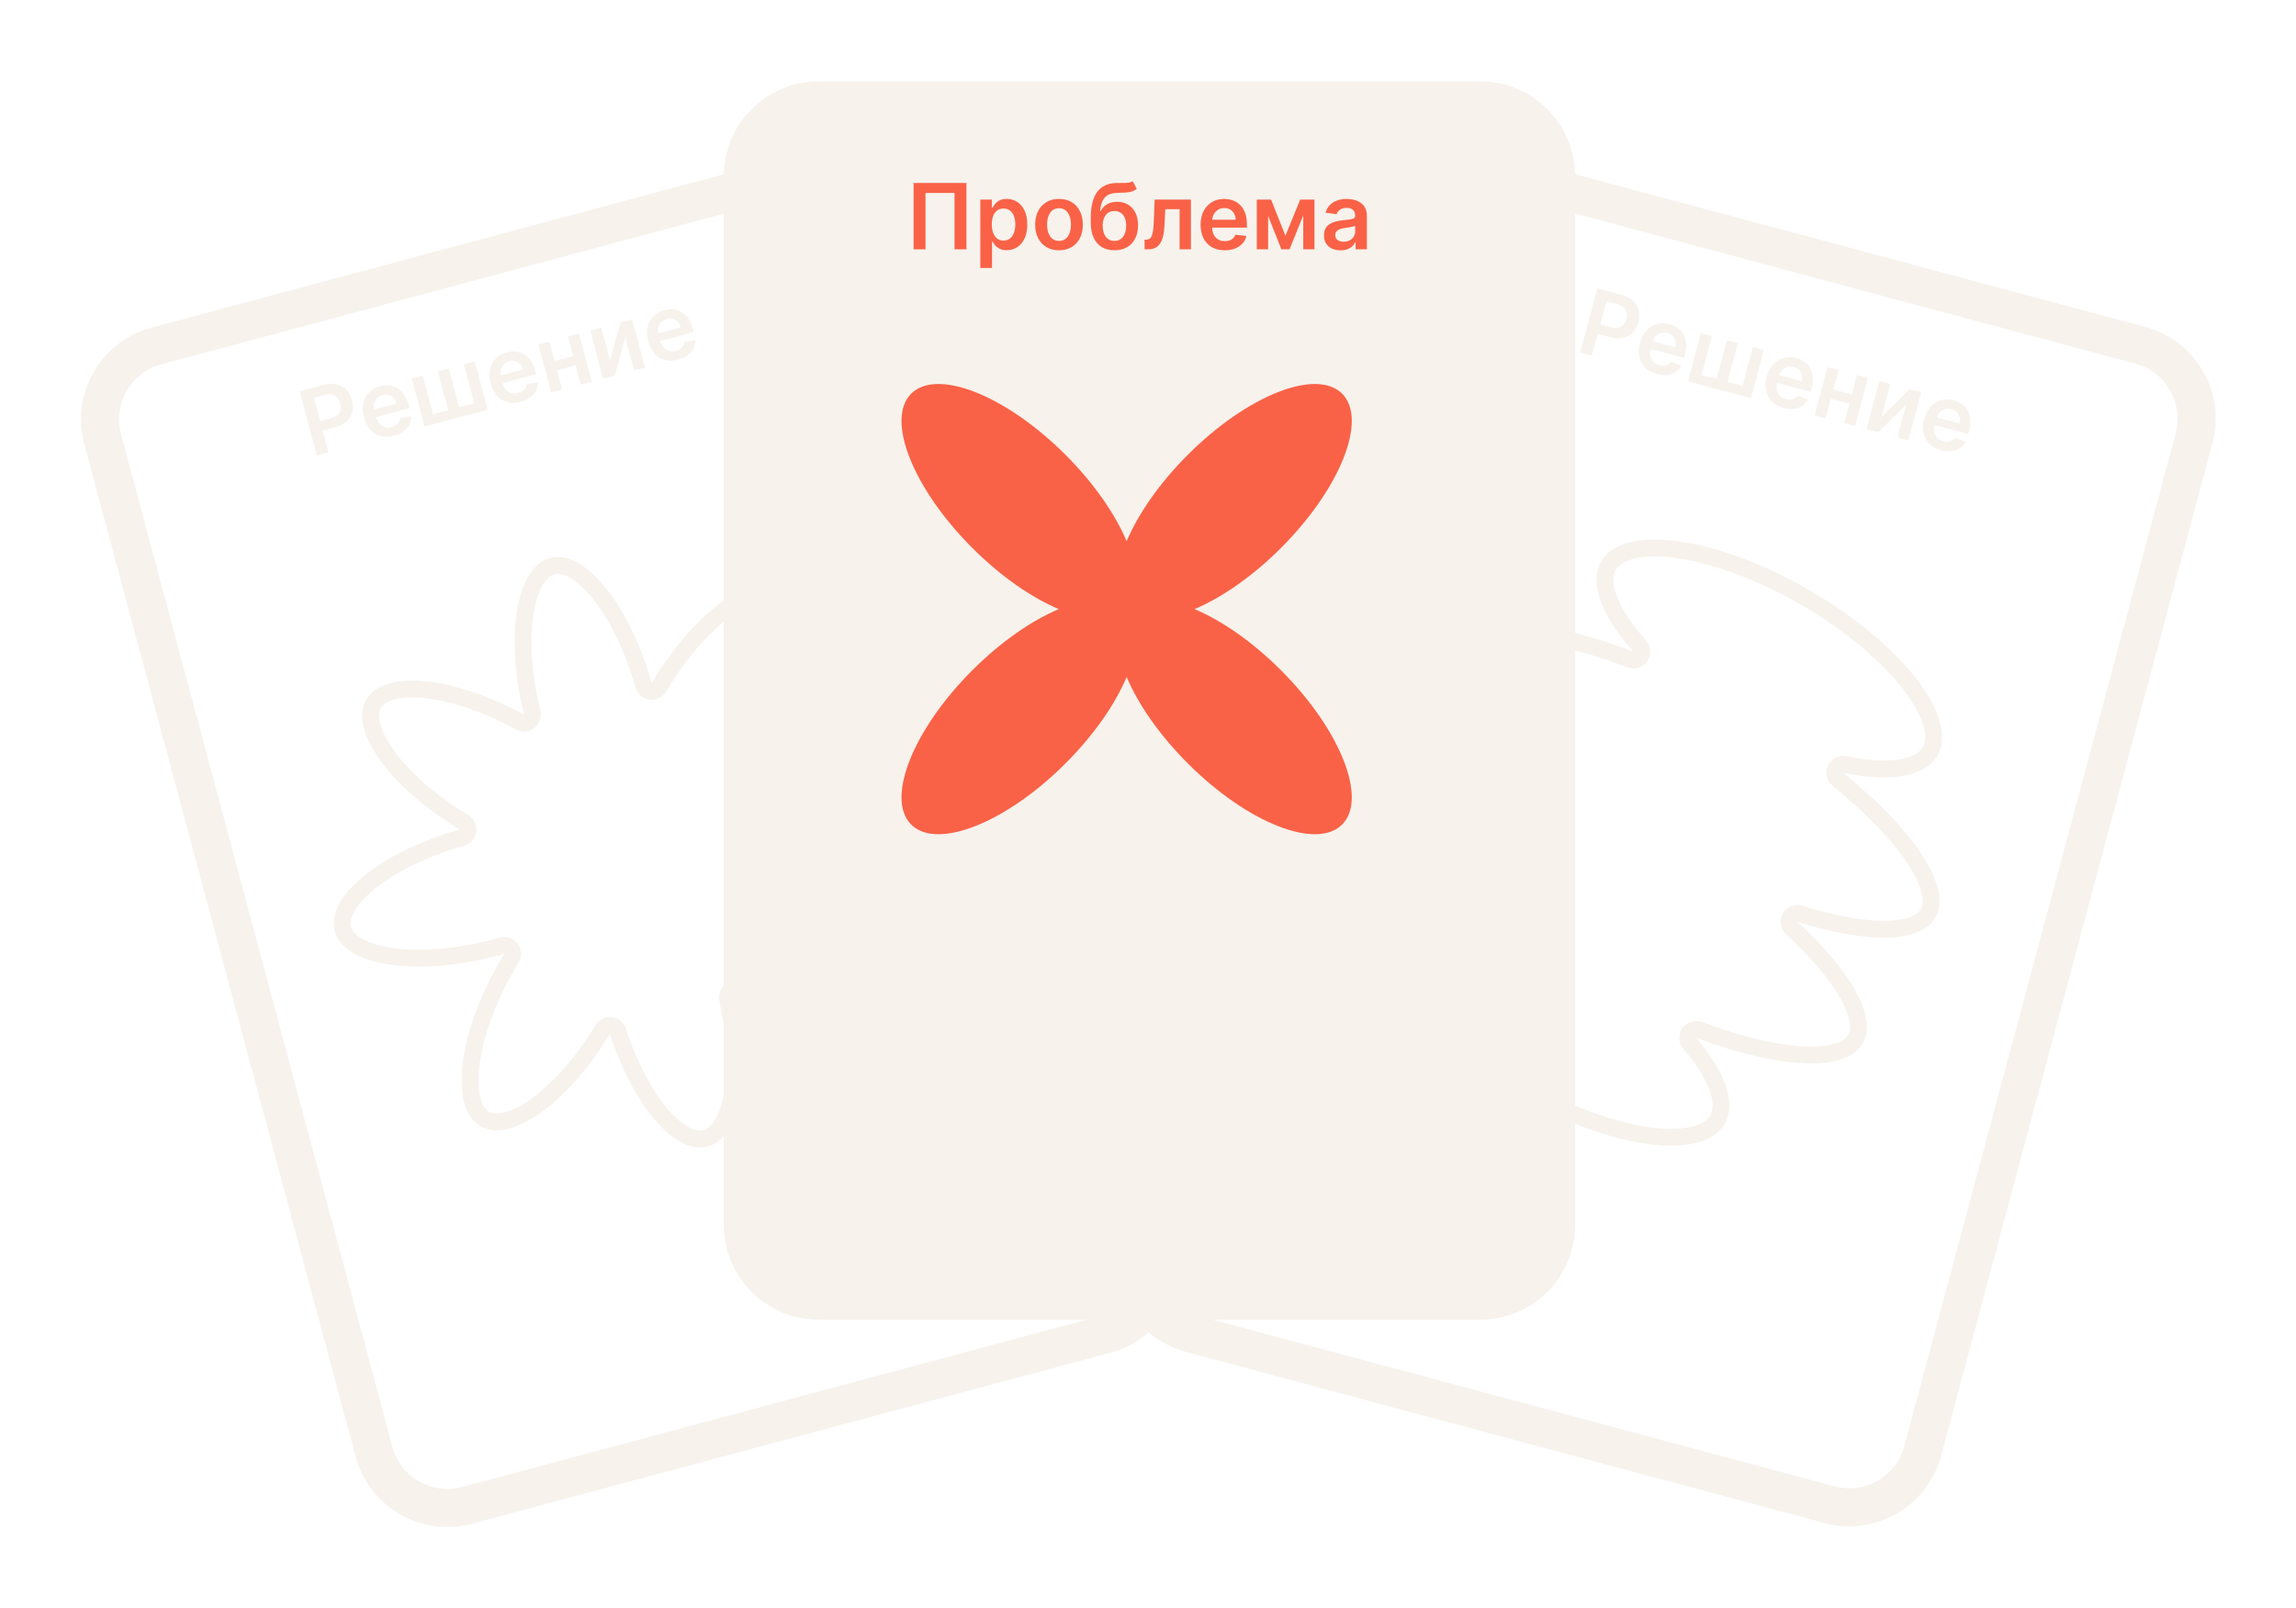 <svg width="1058" height="741" viewBox="0 0 1058 741" fill="none" xmlns="http://www.w3.org/2000/svg">
<g filter="url(#filter0_d_1047_977)">
<path fill-rule="evenodd" clip-rule="evenodd" d="M980.478 164.078L686.108 85.201C672.093 81.446 657.688 89.763 653.932 103.778L528.901 570.401C525.146 584.415 533.463 598.82 547.477 602.576L841.848 681.452C855.862 685.207 870.268 676.89 874.023 662.876L999.054 196.253C1002.81 182.238 994.492 167.833 980.478 164.078ZM690.64 68.284C667.283 62.025 643.274 75.887 637.015 99.245L511.984 565.868C505.725 589.225 519.587 613.234 542.945 619.493L837.315 698.369C860.673 704.628 884.681 690.766 890.94 667.409L1015.97 200.786C1022.23 177.428 1008.37 153.419 985.011 147.16L690.64 68.284Z" fill="#F7F2EC"/>
</g>
<path d="M728.171 162.421L736.083 132.893L747.157 135.86C749.425 136.468 751.215 137.401 752.526 138.659C753.847 139.919 754.703 141.395 755.095 143.087C755.498 144.771 755.449 146.551 754.947 148.425C754.44 150.318 753.59 151.894 752.398 153.151C751.206 154.407 749.718 155.25 747.935 155.679C746.153 156.098 744.124 156.002 741.846 155.392L734.507 153.425L735.685 149.028L742.303 150.801C743.63 151.156 744.778 151.217 745.747 150.982C746.717 150.747 747.511 150.28 748.131 149.581C748.761 148.884 749.216 148.012 749.497 146.965C749.778 145.917 749.818 144.939 749.619 144.03C749.429 143.124 748.965 142.336 748.228 141.664C747.504 140.986 746.473 140.468 745.137 140.11L740.235 138.796L733.521 163.855L728.171 162.421Z" fill="#F7F2EC"/>
<path d="M763.441 172.335C761.221 171.74 759.427 170.765 758.059 169.41C756.704 168.047 755.821 166.399 755.412 164.466C755.006 162.524 755.113 160.394 755.733 158.077C756.344 155.799 757.312 153.916 758.638 152.427C759.976 150.931 761.558 149.913 763.382 149.372C765.209 148.821 767.18 148.828 769.294 149.395C770.659 149.761 771.888 150.327 772.981 151.094C774.085 151.853 774.982 152.814 775.669 153.977C776.367 155.143 776.795 156.504 776.955 158.062C777.117 159.609 776.938 161.354 776.418 163.295L775.989 164.896L757.837 160.032L758.779 156.514L771.929 160.037C772.187 159.035 772.209 158.088 771.994 157.196C771.783 156.294 771.358 155.516 770.719 154.861C770.091 154.208 769.276 153.748 768.277 153.48C767.21 153.194 766.203 153.203 765.257 153.505C764.313 153.798 763.503 154.303 762.827 155.018C762.163 155.726 761.694 156.574 761.419 157.561L760.596 160.632C760.251 161.92 760.191 163.089 760.414 164.138C760.641 165.177 761.111 166.055 761.826 166.772C762.543 167.479 763.468 167.985 764.603 168.289C765.362 168.492 766.077 168.571 766.749 168.524C767.424 168.468 768.043 168.289 768.609 167.987C769.174 167.685 769.655 167.253 770.053 166.69L774.78 168.543C774.127 169.749 773.239 170.716 772.117 171.446C771.006 172.168 769.712 172.615 768.235 172.785C766.759 172.946 765.162 172.796 763.441 172.335Z" fill="#F7F2EC"/>
<path d="M783.754 153.578L788.786 154.927L784.003 172.776L790.967 174.642L795.75 156.793L800.782 158.141L795.999 175.991L802.963 177.856L807.745 160.007L812.777 161.355L806.843 183.501L777.82 175.725L783.754 153.578Z" fill="#F7F2EC"/>
<path d="M821.805 187.974C819.585 187.379 817.791 186.404 816.423 185.048C815.068 183.686 814.185 182.038 813.776 180.105C813.37 178.162 813.477 176.033 814.097 173.716C814.708 171.438 815.676 169.555 817.002 168.066C818.34 166.57 819.922 165.552 821.746 165.01C823.573 164.459 825.544 164.467 827.658 165.034C829.023 165.399 830.252 165.965 831.345 166.732C832.449 167.492 833.346 168.453 834.033 169.616C834.731 170.782 835.159 172.143 835.319 173.7C835.481 175.248 835.302 176.992 834.782 178.934L834.353 180.534L816.201 175.67L817.143 172.152L830.293 175.676C830.551 174.674 830.573 173.727 830.358 172.835C830.147 171.933 829.722 171.155 829.083 170.5C828.455 169.847 827.641 169.387 826.641 169.119C825.574 168.833 824.567 168.841 823.621 169.144C822.677 169.437 821.867 169.941 821.191 170.656C820.528 171.365 820.058 172.212 819.783 173.2L818.96 176.271C818.615 177.559 818.555 178.727 818.778 179.776C819.005 180.816 819.475 181.694 820.19 182.411C820.907 183.118 821.832 183.623 822.967 183.927C823.726 184.131 824.442 184.209 825.113 184.163C825.788 184.106 826.408 183.927 826.973 183.625C827.538 183.324 828.019 182.891 828.417 182.328L833.144 184.182C832.491 185.387 831.603 186.355 830.481 187.084C829.37 187.807 828.076 188.253 826.599 188.424C825.123 188.585 823.526 188.435 821.805 187.974Z" fill="#F7F2EC"/>
<path d="M854.941 182.203L853.794 186.485L842 183.325L843.148 179.043L854.941 182.203ZM847.15 170.565L841.216 192.711L836.184 191.363L842.118 169.217L847.15 170.565ZM860.746 174.208L854.812 196.355L849.795 195.01L855.729 172.864L860.746 174.208Z" fill="#F7F2EC"/>
<path d="M867.018 192.053L879.926 179.348L885.289 180.785L879.355 202.931L874.309 201.579L878.354 186.483L865.471 199.21L860.093 197.769L866.027 175.623L871.059 176.972L867.018 192.053Z" fill="#F7F2EC"/>
<path d="M894.403 207.427C892.183 206.832 890.389 205.856 889.021 204.501C887.666 203.138 886.784 201.491 886.375 199.558C885.968 197.615 886.075 195.485 886.696 193.169C887.306 190.891 888.274 189.007 889.6 187.519C890.939 186.023 892.52 185.004 894.344 184.463C896.171 183.912 898.142 183.92 900.257 184.486C901.621 184.852 902.85 185.418 903.943 186.185C905.048 186.944 905.944 187.906 906.632 189.069C907.329 190.234 907.757 191.596 907.917 193.153C908.079 194.7 907.9 196.445 907.38 198.387L906.951 199.987L888.799 195.123L889.742 191.605L902.891 195.128C903.149 194.126 903.171 193.179 902.957 192.287C902.745 191.386 902.32 190.607 901.682 189.952C901.053 189.299 900.239 188.839 899.239 188.571C898.172 188.286 897.166 188.294 896.219 188.597C895.275 188.89 894.465 189.394 893.789 190.109C893.126 190.817 892.657 191.665 892.382 192.652L891.559 195.724C891.214 197.012 891.153 198.18 891.377 199.229C891.603 200.268 892.073 201.146 892.788 201.863C893.505 202.571 894.431 203.076 895.565 203.38C896.324 203.583 897.04 203.662 897.712 203.615C898.386 203.559 899.006 203.38 899.571 203.078C900.136 202.776 900.618 202.344 901.016 201.781L905.742 203.634C905.089 204.84 904.202 205.808 903.079 206.537C901.969 207.259 900.675 207.706 899.197 207.877C897.722 208.038 896.124 207.888 894.403 207.427Z" fill="#F7F2EC"/>
<path fill-rule="evenodd" clip-rule="evenodd" d="M821.591 420.952C823.405 417.81 827.153 416.344 830.617 417.422C846.178 422.264 859.431 424.527 869.288 424.314C879.621 424.091 883.772 421.284 885.107 418.971C885.877 417.638 886.358 415.498 885.584 411.95C884.797 408.341 882.802 403.8 879.329 398.441C872.391 387.738 860.427 375.105 844.428 362.105C841.647 359.845 840.775 355.974 842.319 352.74C843.863 349.505 847.422 347.749 850.928 348.491C860.923 350.606 869.288 350.978 875.492 349.92C881.741 348.854 884.744 346.568 886.043 344.318C887.183 342.344 887.688 339.27 886.323 334.515C884.949 329.73 881.843 323.929 876.849 317.491C866.887 304.647 850.408 290.54 829.663 278.563C808.919 266.586 788.462 259.368 772.358 257.163C764.285 256.058 757.708 256.268 752.878 257.47C748.077 258.665 745.668 260.64 744.528 262.614C743.229 264.864 742.751 268.608 744.952 274.552C747.138 280.454 751.643 287.512 758.471 295.111C760.867 297.777 761.126 301.737 759.097 304.691C757.068 307.646 753.279 308.826 749.931 307.547C730.674 300.192 713.752 296.147 701.013 295.491C694.636 295.162 689.705 295.705 686.187 296.828C682.727 297.931 681.114 299.418 680.344 300.752C679.009 303.064 678.654 308.062 683.627 317.122C688.371 325.765 696.957 336.111 708.931 347.167C711.596 349.628 712.201 353.607 710.387 356.748C708.573 359.89 704.825 361.356 701.361 360.278C685.8 355.436 672.547 353.173 662.69 353.386C652.357 353.609 648.207 356.416 646.872 358.728C645.322 361.413 645.238 367.584 652.254 378.642C658.855 389.045 670.306 401.348 685.702 414.08C688.431 416.336 689.286 420.153 687.782 423.358C686.277 426.563 682.794 428.343 679.315 427.685C669.928 425.91 662.138 425.74 656.378 426.856C650.601 427.976 647.792 430.165 646.544 432.328C645.404 434.302 644.899 437.376 646.264 442.131C647.638 446.915 650.744 452.716 655.738 459.155C665.699 471.999 682.179 486.106 702.923 498.083C723.668 510.06 744.125 517.278 760.229 519.483C768.302 520.588 774.879 520.378 779.709 519.175C784.51 517.98 786.919 516.006 788.059 514.032C789.308 511.869 789.799 508.342 787.88 502.779C785.967 497.233 781.925 490.571 775.694 483.329C773.385 480.646 773.185 476.739 775.208 473.834C777.231 470.928 780.965 469.761 784.283 470.995C803.007 477.963 819.387 481.729 831.697 482.243C844.781 482.79 850.084 479.632 851.634 476.948C852.969 474.635 853.325 469.638 848.351 460.578C843.607 451.935 835.021 441.589 823.047 430.533C820.382 428.072 819.777 424.093 821.591 420.952ZM794.844 482.81C826.802 492.753 851.425 492.831 858.354 480.828C864.135 470.816 856.481 454.345 839.51 435.979C836.135 432.326 832.391 428.599 828.311 424.832C833.614 426.482 838.714 427.86 843.565 428.956C867.956 434.47 886.047 432.863 891.827 422.851C898.88 410.636 885.933 388.805 860.466 365.647C856.98 362.477 853.258 359.282 849.322 356.083C854.407 357.159 859.227 357.84 863.695 358.114C877.785 358.978 888.376 355.796 892.763 348.198C902.847 330.733 876.333 296.547 833.543 271.842C790.754 247.138 747.891 241.269 737.808 258.734C733.421 266.333 735.961 277.096 743.755 288.866C746.226 292.599 749.225 296.432 752.7 300.298C747.961 298.488 743.334 296.863 738.845 295.429C706.057 284.953 680.677 284.656 673.624 296.872C667.844 306.884 675.498 323.354 692.468 341.721C695.843 345.373 699.587 349.101 703.667 352.868C698.365 351.218 693.264 349.84 688.413 348.743C664.023 343.23 645.932 344.837 640.151 354.848C633.222 366.851 645.6 388.136 670.19 410.841C673.497 413.895 677.025 416.974 680.757 420.06C675.879 419.138 671.268 418.594 667.004 418.44C653.857 417.964 644.012 421.193 639.823 428.448C629.74 445.913 656.254 480.099 699.043 504.803C741.833 529.508 784.696 535.377 794.779 517.912C798.968 510.656 796.842 500.516 789.856 489.368C787.591 485.753 784.814 482.031 781.576 478.268C786.115 479.957 790.546 481.473 794.844 482.81Z" fill="#F7F2EC"/>
<g filter="url(#filter1_d_1047_977)">
<path fill-rule="evenodd" clip-rule="evenodd" d="M365.196 85.522L70.826 164.398C56.811 168.153 48.494 182.558 52.249 196.573L177.281 663.196C181.036 677.211 195.441 685.527 209.456 681.772L503.826 602.896C517.841 599.141 526.158 584.735 522.402 570.721L397.371 104.098C393.616 90.083 379.211 81.766 365.196 85.522ZM66.293 147.481C42.935 153.739 29.074 177.748 35.332 201.106L160.364 667.729C166.622 691.087 190.631 704.948 213.989 698.689L508.359 619.813C531.717 613.554 545.578 589.546 539.32 566.188L414.288 99.565C408.03 76.207 384.021 62.346 360.663 68.604L66.293 147.481Z" fill="#F7F2EC"/>
</g>
<path d="M146.034 209.863L138.122 180.335L149.195 177.368C151.463 176.76 153.48 176.673 155.244 177.107C157.018 177.538 158.498 178.388 159.683 179.657C160.874 180.914 161.721 182.48 162.224 184.354C162.731 186.248 162.783 188.037 162.379 189.721C161.975 191.406 161.108 192.879 159.778 194.143C158.445 195.396 156.639 196.328 154.361 196.938L147.022 198.905L145.844 194.507L152.462 192.734C153.788 192.379 154.813 191.857 155.535 191.169C156.257 190.481 156.712 189.679 156.899 188.763C157.096 187.845 157.054 186.862 156.774 185.815C156.493 184.767 156.039 183.9 155.412 183.212C154.795 182.523 153.999 182.072 153.025 181.859C152.058 181.634 150.906 181.7 149.57 182.058L144.668 183.372L151.383 208.43L146.034 209.863Z" fill="#F7F2EC"/>
<path d="M181.535 200.814C179.315 201.409 177.273 201.462 175.411 200.972C173.556 200.469 171.968 199.484 170.647 198.014C169.324 196.535 168.352 194.637 167.731 192.321C167.121 190.043 167.017 187.927 167.421 185.975C167.833 184.01 168.693 182.338 170.002 180.957C171.308 179.566 173.019 178.587 175.134 178.021C176.499 177.655 177.846 177.531 179.176 177.649C180.512 177.754 181.769 178.138 182.946 178.802C184.133 179.463 185.184 180.427 186.101 181.696C187.016 182.955 187.733 184.555 188.253 186.497L188.682 188.098L170.53 192.961L169.587 189.443L182.736 185.92C182.459 184.923 182.004 184.092 181.373 183.427C180.739 182.752 179.981 182.29 179.101 182.042C178.23 181.791 177.295 181.799 176.295 182.067C175.228 182.353 174.361 182.864 173.692 183.599C173.022 184.325 172.572 185.167 172.345 186.124C172.124 187.069 172.141 188.038 172.397 189.03L173.22 192.101C173.565 193.389 174.097 194.432 174.815 195.228C175.531 196.015 176.377 196.541 177.354 196.804C178.329 197.058 179.383 197.033 180.518 196.729C181.277 196.526 181.936 196.236 182.494 195.859C183.05 195.474 183.497 195.009 183.836 194.465C184.174 193.921 184.375 193.305 184.438 192.619L189.459 191.861C189.496 193.231 189.211 194.513 188.604 195.706C188.003 196.887 187.106 197.921 185.911 198.807C184.714 199.684 183.255 200.353 181.535 200.814Z" fill="#F7F2EC"/>
<path d="M189.748 174.414L194.78 173.066L199.563 190.915L206.527 189.049L201.744 171.2L206.776 169.851L211.558 187.701L218.522 185.835L213.74 167.985L218.771 166.637L224.705 188.783L195.682 196.56L189.748 174.414Z" fill="#F7F2EC"/>
<path d="M239.899 185.176C237.679 185.771 235.637 185.823 233.775 185.333C231.92 184.831 230.332 183.845 229.011 182.375C227.688 180.896 226.716 178.998 226.095 176.682C225.485 174.404 225.381 172.289 225.786 170.336C226.197 168.372 227.057 166.699 228.366 165.318C229.673 163.927 231.383 162.949 233.498 162.382C234.863 162.016 236.21 161.892 237.54 162.01C238.876 162.115 240.133 162.5 241.31 163.163C242.497 163.824 243.549 164.789 244.465 166.057C245.38 167.317 246.097 168.917 246.617 170.859L247.046 172.459L228.894 177.323L227.951 173.805L241.1 170.281C240.823 169.284 240.368 168.453 239.737 167.788C239.103 167.113 238.345 166.652 237.465 166.403C236.594 166.152 235.659 166.161 234.659 166.429C233.592 166.715 232.725 167.225 232.057 167.961C231.386 168.686 230.936 169.528 230.709 170.485C230.488 171.43 230.505 172.399 230.761 173.392L231.584 176.463C231.929 177.751 232.461 178.793 233.179 179.59C233.895 180.377 234.741 180.902 235.718 181.165C236.693 181.419 237.747 181.394 238.882 181.091C239.641 180.887 240.3 180.597 240.858 180.221C241.414 179.835 241.862 179.37 242.2 178.826C242.538 178.282 242.739 177.667 242.803 176.98L247.823 176.222C247.86 177.593 247.575 178.874 246.968 180.067C246.367 181.248 245.47 182.282 244.275 183.169C243.078 184.046 241.62 184.715 239.899 185.176Z" fill="#F7F2EC"/>
<path d="M265.711 163.61L266.858 167.892L255.064 171.052L253.917 166.77L265.711 163.61ZM253.144 157.427L259.078 179.573L254.046 180.921L248.112 158.775L253.144 157.427ZM266.74 153.784L272.674 175.93L267.657 177.274L261.723 155.128L266.74 153.784Z" fill="#F7F2EC"/>
<path d="M281.094 166.102L285.92 148.645L291.283 147.208L297.217 169.354L292.171 170.706L288.126 155.61L283.333 173.074L277.955 174.515L272.021 152.369L277.053 151.021L281.094 166.102Z" fill="#F7F2EC"/>
<path d="M312.497 165.723C310.277 166.318 308.236 166.37 306.374 165.88C304.519 165.378 302.931 164.392 301.61 162.923C300.286 161.444 299.314 159.546 298.693 157.229C298.083 154.951 297.98 152.836 298.384 150.884C298.795 148.919 299.655 147.246 300.964 145.865C302.271 144.475 303.981 143.496 306.096 142.93C307.461 142.564 308.808 142.44 310.138 142.557C311.474 142.663 312.731 143.047 313.908 143.711C315.095 144.371 316.147 145.336 317.064 146.605C317.978 147.864 318.695 149.464 319.215 151.406L319.644 153.006L301.492 157.87L300.549 154.352L313.699 150.829C313.421 149.832 312.967 149.001 312.335 148.335C311.701 147.66 310.944 147.199 310.063 146.951C309.193 146.7 308.257 146.708 307.258 146.976C306.191 147.262 305.323 147.773 304.655 148.508C303.984 149.234 303.535 150.075 303.307 151.033C303.086 151.978 303.104 152.947 303.359 153.939L304.182 157.01C304.527 158.298 305.059 159.341 305.777 160.137C306.493 160.924 307.339 161.449 308.317 161.713C309.291 161.967 310.346 161.942 311.48 161.638C312.239 161.434 312.898 161.145 313.457 160.768C314.013 160.382 314.46 159.917 314.798 159.373C315.137 158.829 315.338 158.214 315.401 157.528L320.421 156.77C320.458 158.14 320.173 159.422 319.566 160.615C318.965 161.796 318.068 162.829 316.874 163.716C315.677 164.593 314.218 165.262 312.497 165.723Z" fill="#F7F2EC"/>
<path fill-rule="evenodd" clip-rule="evenodd" d="M347.091 349.08C345.219 346.632 344.974 343.308 346.466 340.612C355.14 324.936 360.085 309.647 361.293 297.701C361.898 291.717 361.528 286.948 360.513 283.51C359.513 280.125 358.054 278.5 356.707 277.723C355.351 276.94 353.194 276.487 349.721 277.338C346.197 278.201 341.835 280.308 336.912 283.885C327.083 291.025 316.237 303.13 306.982 318.674C305.397 321.336 302.381 322.799 299.309 322.397C296.238 321.995 293.7 319.805 292.854 316.825C287.926 299.475 280.591 285.034 272.962 275.637C269.141 270.93 265.484 267.782 262.312 266.047C259.189 264.337 256.994 264.217 255.485 264.621C253.99 265.022 252.172 266.203 250.339 269.181C248.477 272.207 246.886 276.672 245.913 282.555C243.972 294.301 244.74 310.218 248.971 327.497C249.703 330.483 248.601 333.62 246.164 335.493C243.726 337.366 240.412 337.623 237.714 336.148C222.155 327.638 207.027 322.812 195.222 321.666C189.309 321.092 184.603 321.478 181.213 322.494C177.877 323.493 176.271 324.939 175.498 326.278C174.721 327.624 174.27 329.76 175.095 333.19C175.934 336.673 177.996 340.987 181.51 345.865C188.525 355.602 200.445 366.368 215.788 375.607C218.436 377.201 219.885 380.215 219.476 383.279C219.067 386.342 216.878 388.871 213.905 389.715C196.55 394.642 182.105 401.977 172.705 409.608C167.996 413.43 164.847 417.088 163.11 420.26C161.4 423.384 161.28 425.579 161.684 427.089C162.097 428.628 163.343 430.52 166.532 432.408C169.763 434.322 174.518 435.919 180.741 436.836C193.158 438.666 209.902 437.568 227.855 432.758C228.646 432.545 229.433 432.328 230.214 432.106C233.286 431.231 236.58 432.329 238.514 434.872C240.447 437.415 240.624 440.883 238.959 443.609C238.295 444.696 237.64 445.8 236.993 446.919C227.7 463.015 222.306 478.904 220.86 491.372C220.136 497.62 220.447 502.627 221.459 506.243C222.458 509.812 223.963 511.505 225.343 512.302C226.684 513.076 228.805 513.526 232.206 512.716C235.663 511.894 239.945 509.861 244.793 506.389C254.471 499.456 265.183 487.657 274.409 472.447C275.983 469.853 278.925 468.414 281.94 468.765C284.954 469.116 287.487 471.193 288.422 474.08C293.566 489.963 300.659 502.95 307.872 511.304C315.552 520.197 321.27 521.662 324.152 520.889C327.069 520.108 331.342 515.887 333.52 504.117C335.564 493.075 335.123 478.03 331.474 461.487C330.816 458.501 331.972 455.407 334.428 453.586C336.883 451.764 340.179 451.555 342.846 453.051C358.662 461.926 374.148 467.016 386.264 468.301C392.334 468.945 397.181 468.594 400.677 467.579C404.122 466.579 405.769 465.105 406.552 463.747C407.349 462.368 407.806 460.149 406.886 456.558C405.955 452.92 403.721 448.429 399.97 443.38C392.483 433.305 379.868 422.242 363.771 412.949C362.658 412.306 361.544 411.681 360.431 411.075C357.636 409.55 356.055 406.473 356.446 403.313C356.836 400.153 359.118 397.552 362.2 396.754C362.627 396.644 363.054 396.531 363.482 396.416C381.435 391.606 396.484 384.185 406.323 376.391C411.253 372.486 414.573 368.725 416.415 365.452C418.232 362.222 418.365 359.961 417.953 358.422C417.552 356.927 416.371 355.109 413.395 353.277C410.37 351.415 405.907 349.824 400.026 348.851C388.285 346.909 372.372 347.675 355.098 351.903C352.105 352.636 348.962 351.527 347.091 349.08ZM353.254 344.368C356.587 343.552 359.885 342.856 363.129 342.277C394.972 336.593 421.63 342.172 425.446 356.414C429.431 371.287 407.119 390.434 374.444 401.235C372.876 401.753 371.285 402.251 369.672 402.73C368.294 403.138 366.899 403.532 365.49 403.909C365.041 404.03 364.593 404.148 364.145 404.264C364.708 404.571 365.272 404.883 365.835 405.199C366.44 405.538 367.045 405.882 367.65 406.231C369.612 407.364 371.529 408.524 373.398 409.708C403.518 428.786 421.164 453.954 413.271 467.626C405.77 480.618 377.75 478.828 347.883 464.422C344.951 463.008 342 461.472 339.049 459.816C339.78 463.127 340.391 466.397 340.886 469.605C345.553 499.865 339.871 524.709 326.16 528.382C312.592 532.018 295.466 513.768 284.366 485.73C283.186 482.749 282.074 479.658 281.042 476.47C279.308 479.329 277.517 482.084 275.683 484.725C257.158 511.403 234.269 526.413 221.464 519.02C207.799 511.13 210.488 480.536 227.013 448.97C228.046 446.996 229.134 445.017 230.275 443.041C230.352 442.909 230.428 442.777 230.504 442.646C231.108 441.606 231.719 440.58 232.338 439.567C231.518 439.8 230.693 440.028 229.862 440.251C228.841 440.524 227.823 440.787 226.807 441.038C225.147 441.449 223.495 441.831 221.853 442.183C187.693 449.51 158.219 444.128 154.191 429.096C150.333 414.696 171.128 396.288 202.114 385.329C205.239 384.224 208.469 383.194 211.787 382.252C208.831 380.473 205.985 378.632 203.26 376.746C176.467 358.198 161.37 335.233 168.78 322.399C176.138 309.654 203.243 311.134 232.467 324.795C235.441 326.185 238.437 327.702 241.437 329.342C240.624 326.022 239.929 322.736 239.351 319.504C233.649 287.635 239.227 260.947 253.477 257.128C267.87 253.272 286.265 274.04 297.225 304.996C298.336 308.133 299.37 311.375 300.316 314.706C302.088 311.731 303.922 308.864 305.802 306.119C324.425 278.93 347.65 263.536 360.586 271.005C373.431 278.421 371.826 305.898 357.863 335.387C356.452 338.366 354.915 341.366 353.254 344.368Z" fill="#F7F2EC"/>
<g filter="url(#filter2_d_1047_977)">
<path d="M330 77.785C330 53.603 349.603 34 373.785 34H678.539C702.721 34 722.324 53.603 722.324 77.785V560.868C722.324 585.05 702.721 604.653 678.539 604.653H373.785C349.603 604.653 330 585.05 330 560.869V77.785Z" fill="#F7F2EC"/>
</g>
<path d="M445.339 84.325V114.895H439.846V88.923H426.472V114.895H420.979V84.325H445.339Z" fill="#F96247"/>
<path d="M451.724 123.493V91.968H457.037V95.759H457.351C457.63 95.202 458.023 94.61 458.53 93.983C459.038 93.346 459.724 92.804 460.59 92.356C461.456 91.898 462.56 91.669 463.904 91.669C465.675 91.669 467.272 92.122 468.695 93.028C470.128 93.923 471.263 95.252 472.098 97.013C472.944 98.764 473.367 100.914 473.367 103.461C473.367 105.979 472.954 108.118 472.128 109.88C471.302 111.641 470.178 112.984 468.755 113.91C467.332 114.835 465.72 115.298 463.919 115.298C462.605 115.298 461.515 115.079 460.65 114.641C459.784 114.203 459.087 113.676 458.56 113.059C458.043 112.432 457.64 111.84 457.351 111.283H457.127V123.493H451.724ZM457.023 103.431C457.023 104.914 457.232 106.213 457.649 107.327C458.077 108.442 458.689 109.312 459.485 109.939C460.291 110.556 461.267 110.865 462.411 110.865C463.605 110.865 464.605 110.546 465.411 109.909C466.217 109.263 466.824 108.382 467.232 107.267C467.65 106.143 467.859 104.864 467.859 103.431C467.859 102.008 467.655 100.745 467.247 99.64C466.839 98.535 466.232 97.67 465.426 97.043C464.62 96.416 463.615 96.102 462.411 96.102C461.257 96.102 460.277 96.406 459.471 97.013C458.664 97.62 458.053 98.471 457.635 99.565C457.227 100.66 457.023 101.949 457.023 103.431Z" fill="#F96247"/>
<path d="M487.995 115.343C485.756 115.343 483.816 114.85 482.174 113.865C480.532 112.88 479.258 111.502 478.353 109.73C477.457 107.959 477.009 105.889 477.009 103.521C477.009 101.153 477.457 99.078 478.353 97.296C479.258 95.515 480.532 94.132 482.174 93.147C483.816 92.162 485.756 91.669 487.995 91.669C490.234 91.669 492.175 92.162 493.817 93.147C495.459 94.132 496.727 95.515 497.623 97.296C498.529 99.078 498.981 101.153 498.981 103.521C498.981 105.889 498.529 107.959 497.623 109.73C496.727 111.502 495.459 112.88 493.817 113.865C492.175 114.85 490.234 115.343 487.995 115.343ZM488.025 111.014C489.239 111.014 490.254 110.681 491.07 110.014C491.886 109.337 492.493 108.432 492.891 107.297C493.299 106.163 493.503 104.899 493.503 103.506C493.503 102.103 493.299 100.834 492.891 99.7C492.493 98.555 491.886 97.645 491.07 96.968C490.254 96.291 489.239 95.953 488.025 95.953C486.781 95.953 485.746 96.291 484.92 96.968C484.104 97.645 483.492 98.555 483.084 99.7C482.686 100.834 482.487 102.103 482.487 103.506C482.487 104.899 482.686 106.163 483.084 107.297C483.492 108.432 484.104 109.337 484.92 110.014C485.746 110.681 486.781 111.014 488.025 111.014Z" fill="#F96247"/>
<path d="M521.942 83.489L523.823 86.982C523.156 87.559 522.41 87.977 521.584 88.236C520.758 88.495 519.788 88.664 518.673 88.744C517.569 88.813 516.255 88.863 514.733 88.893C513.021 88.933 511.623 89.256 510.538 89.863C509.454 90.47 508.623 91.391 508.045 92.624C507.468 93.849 507.09 95.411 506.911 97.311H507.165C507.881 95.908 508.886 94.839 510.18 94.102C511.474 93.366 512.991 92.998 514.733 92.998C516.633 92.998 518.31 93.425 519.763 94.281C521.226 95.127 522.365 96.356 523.181 97.968C524.007 99.58 524.42 101.531 524.42 103.819C524.42 106.178 523.977 108.223 523.092 109.954C522.206 111.676 520.947 113.004 519.315 113.94C517.693 114.875 515.768 115.343 513.538 115.343C511.319 115.343 509.389 114.86 507.747 113.895C506.115 112.92 504.851 111.482 503.956 109.581C503.07 107.671 502.627 105.317 502.627 102.521V100.461C502.627 95.067 503.632 91.042 505.642 88.385C507.652 85.728 510.633 84.375 514.583 84.325C515.758 84.305 516.807 84.3 517.733 84.31C518.668 84.32 519.484 84.275 520.181 84.176C520.877 84.076 521.465 83.848 521.942 83.489ZM513.568 111.014C514.673 111.014 515.628 110.73 516.434 110.163C517.24 109.586 517.857 108.77 518.285 107.715C518.723 106.66 518.942 105.412 518.942 103.969C518.942 102.546 518.723 101.337 518.285 100.342C517.847 99.337 517.225 98.57 516.419 98.043C515.613 97.515 514.653 97.252 513.538 97.252C512.703 97.252 511.951 97.401 511.285 97.7C510.618 97.998 510.051 98.436 509.583 99.013C509.115 99.59 508.757 100.292 508.508 101.118C508.259 101.944 508.125 102.894 508.105 103.969C508.105 106.128 508.593 107.845 509.568 109.118C510.543 110.382 511.877 111.014 513.568 111.014Z" fill="#F96247"/>
<path d="M527.435 114.895L527.405 110.447H528.196C528.793 110.447 529.296 110.313 529.704 110.044C530.112 109.775 530.45 109.327 530.719 108.7C530.988 108.064 531.197 107.208 531.346 106.133C531.495 105.058 531.6 103.72 531.659 102.118L532.062 91.968H548.78V114.895H543.556V96.401H536.973L536.615 103.79C536.525 105.7 536.312 107.357 535.973 108.76C535.645 110.153 535.177 111.303 534.57 112.208C533.973 113.114 533.222 113.79 532.316 114.238C531.411 114.676 530.341 114.895 529.107 114.895H527.435Z" fill="#F96247"/>
<path d="M564.371 115.343C562.072 115.343 560.087 114.865 558.415 113.91C556.754 112.945 555.475 111.581 554.579 109.82C553.684 108.049 553.236 105.964 553.236 103.566C553.236 101.207 553.684 99.138 554.579 97.356C555.485 95.565 556.749 94.172 558.371 93.177C559.993 92.172 561.898 91.669 564.087 91.669C565.501 91.669 566.834 91.898 568.088 92.356C569.352 92.804 570.466 93.5 571.431 94.445C572.407 95.391 573.173 96.595 573.73 98.058C574.287 99.511 574.566 101.242 574.566 103.252V104.909H555.773V101.267H569.386C569.376 100.232 569.153 99.312 568.715 98.506C568.277 97.69 567.665 97.048 566.879 96.58C566.103 96.112 565.197 95.879 564.162 95.879C563.058 95.879 562.087 96.147 561.251 96.684C560.416 97.212 559.764 97.909 559.296 98.774C558.838 99.63 558.604 100.57 558.594 101.595V104.775C558.594 106.108 558.838 107.253 559.326 108.208C559.813 109.153 560.495 109.88 561.371 110.387C562.247 110.885 563.271 111.133 564.446 111.133C565.232 111.133 565.943 111.024 566.58 110.805C567.217 110.576 567.769 110.243 568.237 109.805C568.705 109.367 569.058 108.825 569.297 108.178L574.342 108.745C574.024 110.079 573.417 111.243 572.521 112.238C571.635 113.223 570.501 113.989 569.118 114.537C567.735 115.074 566.152 115.343 564.371 115.343Z" fill="#F96247"/>
<path d="M592.332 108.611L599.139 91.968H603.497L594.228 114.895H590.452L581.391 91.968H585.705L592.332 108.611ZM584.347 91.968V114.895H579.137V91.968H584.347ZM600.542 114.895V91.968H605.707V114.895H600.542Z" fill="#F96247"/>
<path d="M617.752 115.358C616.3 115.358 614.991 115.099 613.827 114.582C612.672 114.054 611.757 113.278 611.08 112.253C610.413 111.228 610.08 109.964 610.08 108.462C610.08 107.168 610.319 106.098 610.797 105.252C611.274 104.407 611.926 103.73 612.752 103.222C613.578 102.715 614.508 102.332 615.543 102.073C616.588 101.804 617.668 101.61 618.782 101.491C620.126 101.352 621.215 101.227 622.051 101.118C622.887 100.998 623.494 100.819 623.872 100.58C624.26 100.332 624.454 99.948 624.454 99.431V99.341C624.454 98.217 624.121 97.346 623.454 96.729C622.788 96.112 621.827 95.804 620.574 95.804C619.25 95.804 618.2 96.092 617.424 96.67C616.658 97.247 616.14 97.928 615.872 98.715L610.826 97.998C611.224 96.605 611.881 95.441 612.797 94.505C613.712 93.56 614.832 92.853 616.155 92.386C617.479 91.908 618.942 91.669 620.544 91.669C621.648 91.669 622.748 91.799 623.842 92.057C624.937 92.316 625.937 92.744 626.843 93.341C627.748 93.928 628.475 94.729 629.022 95.744C629.579 96.759 629.858 98.028 629.858 99.55V114.895H624.663V111.745H624.484C624.156 112.382 623.693 112.979 623.096 113.537C622.509 114.084 621.768 114.527 620.872 114.865C619.986 115.194 618.947 115.358 617.752 115.358ZM619.156 111.387C620.24 111.387 621.181 111.173 621.977 110.745C622.773 110.308 623.385 109.73 623.813 109.014C624.25 108.297 624.469 107.516 624.469 106.67V103.969C624.3 104.108 624.012 104.237 623.604 104.357C623.206 104.476 622.758 104.581 622.26 104.67C621.763 104.76 621.27 104.839 620.783 104.909C620.295 104.979 619.872 105.038 619.514 105.088C618.708 105.198 617.986 105.377 617.349 105.626C616.713 105.874 616.21 106.223 615.842 106.67C615.474 107.108 615.29 107.675 615.29 108.372C615.29 109.367 615.653 110.118 616.379 110.626C617.106 111.133 618.031 111.387 619.156 111.387Z" fill="#F96247"/>
<path fill-rule="evenodd" clip-rule="evenodd" d="M519.162 249.416C513.891 236.92 504.143 222.746 490.986 209.589C463.569 182.172 431.732 169.557 419.876 181.413C408.02 193.269 420.635 225.106 448.052 252.523C461.209 265.68 475.383 275.428 487.879 280.699C475.383 285.97 461.209 295.718 448.052 308.875C420.635 336.292 408.02 368.129 419.876 379.985C431.732 391.841 463.569 379.227 490.986 351.81C504.143 338.653 513.891 324.478 519.162 311.982C524.433 324.478 534.181 338.653 547.338 351.81C574.755 379.227 606.592 391.841 618.448 379.985C630.304 368.129 617.689 336.292 590.272 308.875C577.116 295.718 562.941 285.97 550.445 280.699C562.941 275.428 577.115 265.68 590.272 252.524C617.689 225.107 630.304 193.269 618.448 181.413C606.592 169.557 574.755 182.172 547.337 209.589C534.181 222.746 524.433 236.92 519.162 249.416Z" fill="#F96247"/>
<defs>
<filter id="filter0_d_1047_977" x="477.205" y="33.505" width="580.551" height="706.649" filterUnits="userSpaceOnUse" color-interpolation-filters="sRGB">
<feFlood flood-opacity="0" result="BackgroundImageFix"/>
<feColorMatrix in="SourceAlpha" type="matrix" values="0 0 0 0 0 0 0 0 0 0 0 0 0 0 0 0 0 0 127 0" result="hardAlpha"/>
<feOffset dx="3.503" dy="3.503"/>
<feGaussianBlur stdDeviation="18.39"/>
<feComposite in2="hardAlpha" operator="out"/>
<feColorMatrix type="matrix" values="0 0 0 0 0 0 0 0 0 0 0 0 0 0 0 0 0 0 0.15 0"/>
<feBlend mode="normal" in2="BackgroundImageFix" result="effect1_dropShadow_1047_977"/>
<feBlend mode="normal" in="SourceGraphic" in2="effect1_dropShadow_1047_977" result="shape"/>
</filter>
<filter id="filter1_d_1047_977" x="0.553" y="33.825" width="580.551" height="706.649" filterUnits="userSpaceOnUse" color-interpolation-filters="sRGB">
<feFlood flood-opacity="0" result="BackgroundImageFix"/>
<feColorMatrix in="SourceAlpha" type="matrix" values="0 0 0 0 0 0 0 0 0 0 0 0 0 0 0 0 0 0 127 0" result="hardAlpha"/>
<feOffset dx="3.503" dy="3.503"/>
<feGaussianBlur stdDeviation="18.39"/>
<feComposite in2="hardAlpha" operator="out"/>
<feColorMatrix type="matrix" values="0 0 0 0 0 0 0 0 0 0 0 0 0 0 0 0 0 0 0.15 0"/>
<feBlend mode="normal" in2="BackgroundImageFix" result="effect1_dropShadow_1047_977"/>
<feBlend mode="normal" in="SourceGraphic" in2="effect1_dropShadow_1047_977" result="shape"/>
</filter>
<filter id="filter2_d_1047_977" x="296.724" y="0.724" width="465.883" height="644.212" filterUnits="userSpaceOnUse" color-interpolation-filters="sRGB">
<feFlood flood-opacity="0" result="BackgroundImageFix"/>
<feColorMatrix in="SourceAlpha" type="matrix" values="0 0 0 0 0 0 0 0 0 0 0 0 0 0 0 0 0 0 127 0" result="hardAlpha"/>
<feOffset dx="3.503" dy="3.503"/>
<feGaussianBlur stdDeviation="18.39"/>
<feComposite in2="hardAlpha" operator="out"/>
<feColorMatrix type="matrix" values="0 0 0 0 0 0 0 0 0 0 0 0 0 0 0 0 0 0 0.15 0"/>
<feBlend mode="normal" in2="BackgroundImageFix" result="effect1_dropShadow_1047_977"/>
<feBlend mode="normal" in="SourceGraphic" in2="effect1_dropShadow_1047_977" result="shape"/>
</filter>
</defs>
</svg>
